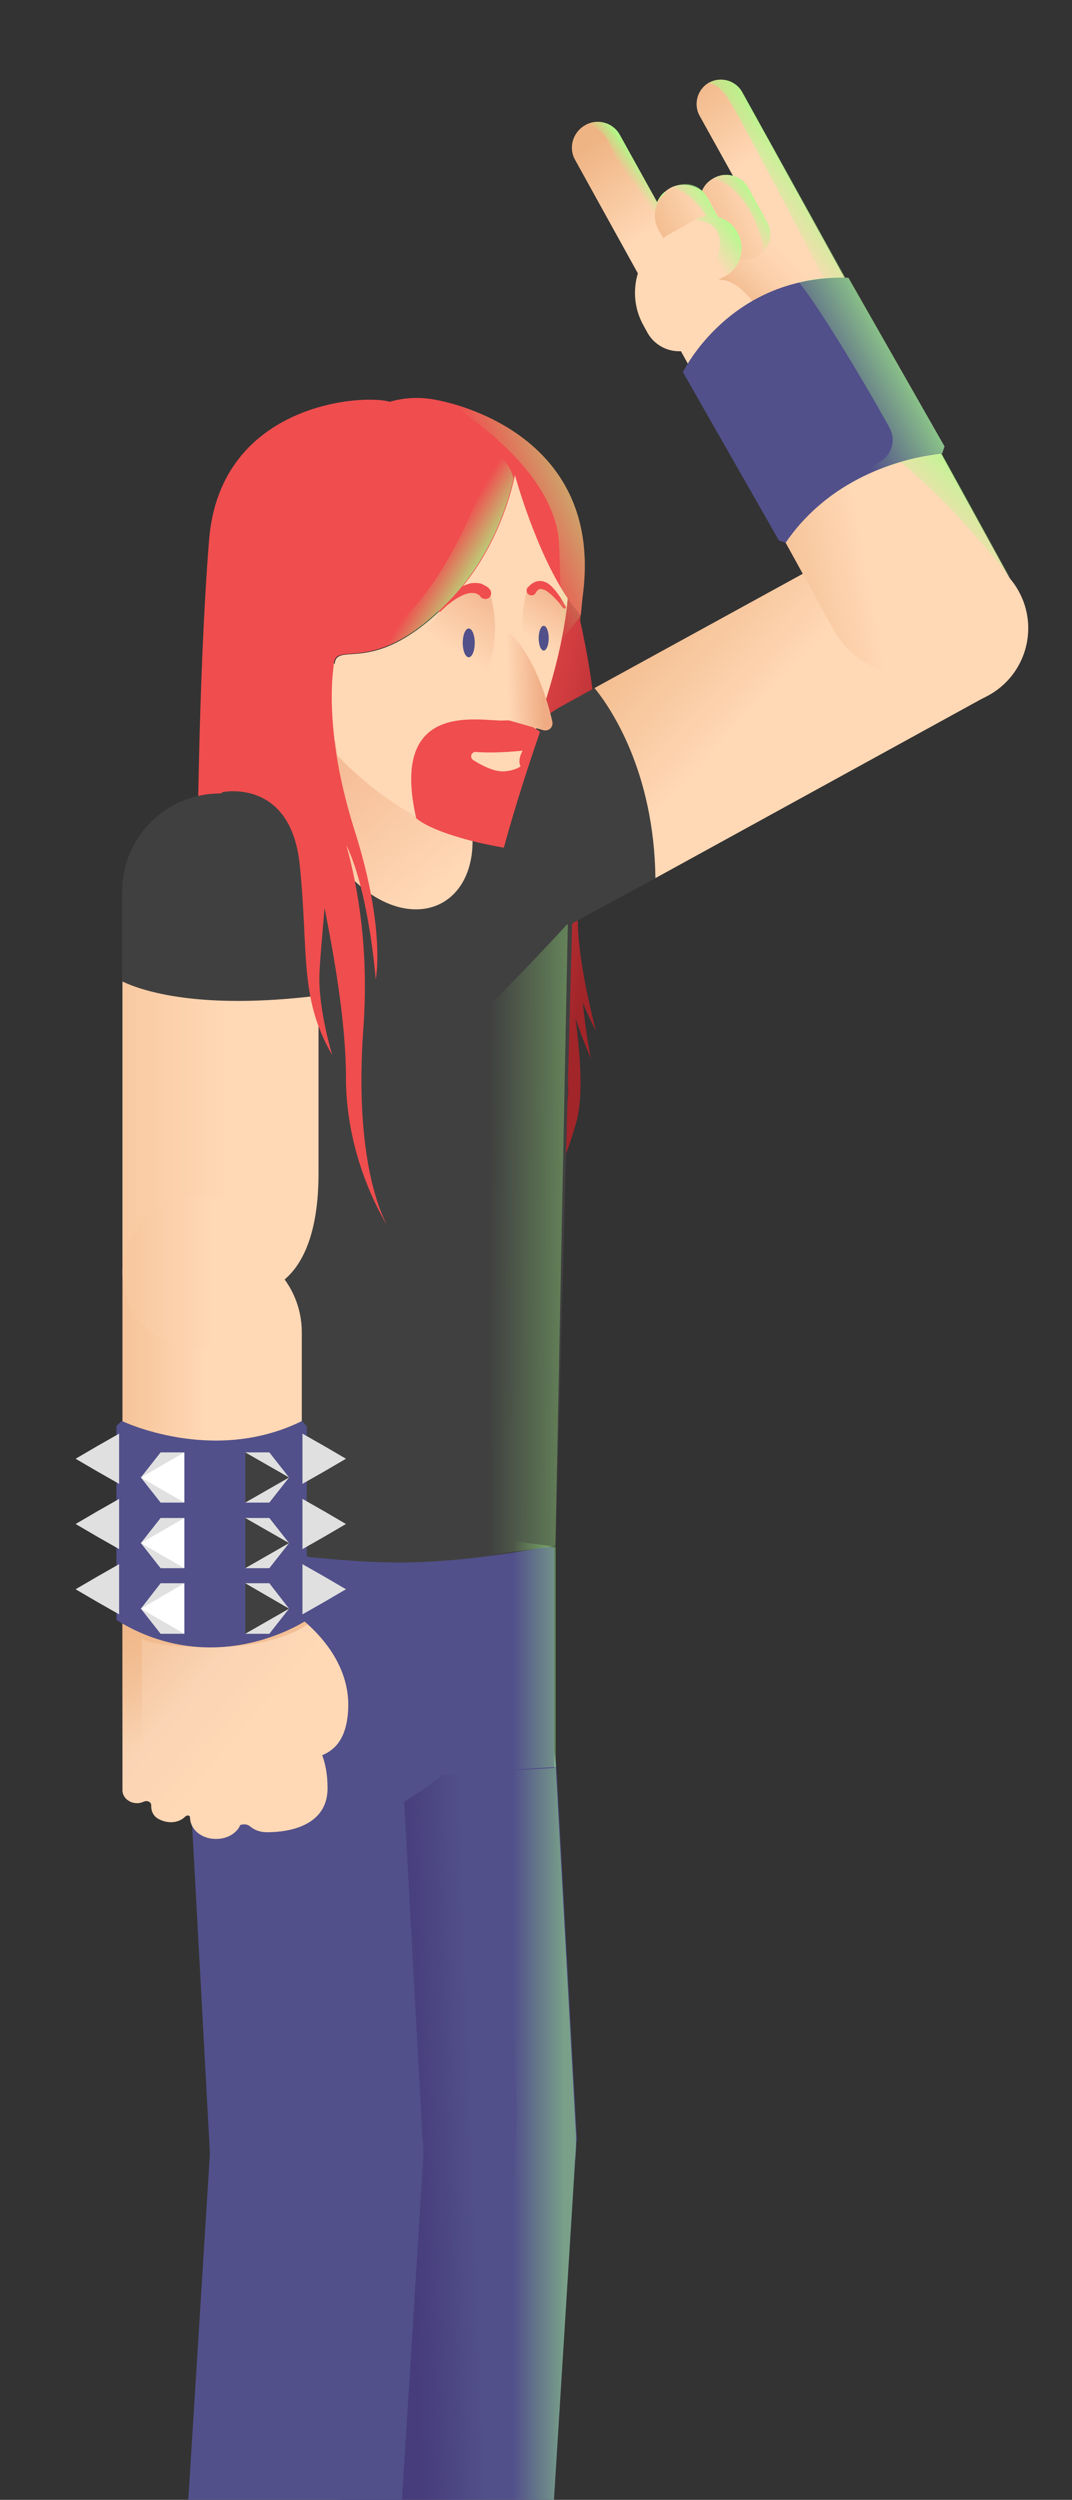 <?xml version="1.0" encoding="utf-8"?>
<!-- Generator: Adobe Illustrator 20.1.0, SVG Export Plug-In . SVG Version: 6.00 Build 0)  -->
<svg version="1.1" xmlns="http://www.w3.org/2000/svg" xmlns:xlink="http://www.w3.org/1999/xlink" x="0px" y="0px"
	 viewBox="0 0 320.4 747" enable-background="new 0 0 320.4 747" xml:space="preserve">
<rect x="0" y="0" width="320.4" height="747" fill="#333333" stroke="none"/>
<g id="HAIR_back">
	<linearGradient id="SVGID_1_" gradientUnits="userSpaceOnUse" x1="133.482" y1="239.94" x2="184.287" y2="251.203">
		<stop  offset="0" style="stop-color:#F04D4E"/>
		<stop  offset="0.202" style="stop-color:#E7484A"/>
		<stop  offset="0.529" style="stop-color:#CF3C3F"/>
		<stop  offset="0.6" style="stop-color:#C9393C"/>
		<stop  offset="1" style="stop-color:#A12529"/>
	</linearGradient>
	<path fill="url(#SVGID_1_)" d="M178.8,233.8c-0.7,27.2-13,26-0.7,74.2c0,0-1.9-3.4-3.9-8.4c0.7,7.1,1.6,12.8,2.4,16.6
		c0,0-2.1-4.5-4.6-11.9c1.6,11.9,2.3,23.8,0.2,31.2c-5.4,18.9-12.7,29.2-13.2,29.8c0.4-1,13.6-33.4,10.3-44.3
		c-3.4-11.1-14.5-23-16.9-47.8s-4.1-63.7-4.8-64.4c-0.7-0.7-33-88.1-33-88.1s0.9-0.4,2.4-0.8c0,0,0.2,0,0.4-0.1
		c2.4-0.6,6.1-1.2,10.4-0.7c1.2,0.1,3.4,0.5,6.1,1.2c14.4,3.7,45,17.1,40.3,56.6c-0.3,2.2-0.5,4.6-0.7,6.9c0,0.1,0,0.1,0,0.2
		c0,0.5-0.1,1-0.1,1.5C175.7,195.7,179.3,215,178.8,233.8z"/>
	<path fill="#F04D4E" d="M116.6,120.1c-7.6-2.5-50.7,0.1-54.1,41.1c-3.3,41.2-3.5,97.4-3.5,97.4l30.7,0c0,0-1.2-54.8-1.2-56.4
		c0-1.6,5.3-28.4,5.9-29.6s15.5-25.8,15.5-25.8L116.6,120.1z"/>
</g>
<g id="LOWER_LEG_right">
	<linearGradient id="SVGID_2_" gradientUnits="userSpaceOnUse" x1="124.676" y1="696.077" x2="143.342" y2="695.41">
		<stop  offset="0" style="stop-color:#473D7C"/>
		<stop  offset="1" style="stop-color:#51508A"/>
	</linearGradient>
	<path fill="url(#SVGID_2_)" d="M172.1,642.3l-0.1,1.2l0,0.2l-0.1,1.7l-6.7,107.5c-0.8,12.3-8.4,22.5-18.9,27.1
		c-1.1,0.5-2.3,1-3.5,1.3c-3,0.9-6.1,1.4-9.4,1.4c-0.7,0-1.3,0-2-0.1c-17.5-1.1-30.9-16.2-29.8-33.8l6.7-108.9l0-0.7v0l0.1-0.9
		c1.1-17.5,16.2-30.9,33.8-29.8c3.9,0.2,7.6,1.2,11,2.7C165,616.5,172.9,628.7,172.1,642.3z"/>
	<linearGradient id="SVGID_3_" gradientUnits="userSpaceOnUse" x1="168.744" y1="713.342" x2="153.228" y2="713.342">
		<stop  offset="0" style="stop-color:#A9FF88"/>
		<stop  offset="1" style="stop-color:#A9FF88;stop-opacity:0"/>
	</linearGradient>
	<path opacity="0.46" fill="url(#SVGID_3_)" d="M171.9,645.3l-6.7,107.5c-0.8,12.3-8.4,22.5-18.9,27.1c-1.1,0.5-2.3,1-3.5,1.3
		l9.3-113.1v1.7c0,0,12.8-19,12.8-21.8C165,646.7,168.4,645.9,171.9,645.3z"/>
</g>
<g id="UPPER_LEG_right">
	<linearGradient id="SVGID_4_" gradientUnits="userSpaceOnUse" x1="120.728" y1="585.654" x2="139.397" y2="584.987">
		<stop  offset="0" style="stop-color:#473D7C"/>
		<stop  offset="1" style="stop-color:#51508A"/>
	</linearGradient>
	<path fill="url(#SVGID_4_)" d="M172.2,640.4c0,0.5,0,1,0,1.6c0,0.4,0,0.7-0.1,1.1c0,0.2,0,0.3,0,0.5l0,0.2c0,0.5-0.1,1-0.2,1.4
		c-1.7,11.2-9.3,20.6-19.6,24.8c0,0-0.1,0-0.1,0c-3.1,1.3-6.5,2-10,2.2c-15.8,0.9-29.5-9.9-32.8-24.8c-0.1-0.3-0.1-0.5-0.2-0.8
		c0,0,0-0.1,0-0.1c-0.1-0.4-0.2-0.8-0.2-1.2c-0.2-1-0.3-2.1-0.3-3.1l-0.1-1.3l0-0.7l-5.1-94l-0.8-14.6c-1-17.6,12.5-32.6,30.1-33.5
		c6.3-0.3,12.2,1.2,17.3,4c0,0,0,0,0,0c9.2,5.2,15.6,14.7,16.2,26l6,109l0.1,1.6c0,0.3,0,0.6,0,0.9v0.1
		C172.2,639.9,172.2,640.1,172.2,640.4z"/>
	<linearGradient id="SVGID_5_" gradientUnits="userSpaceOnUse" x1="168.744" y1="585.962" x2="153.228" y2="585.962">
		<stop  offset="0" style="stop-color:#A9FF88"/>
		<stop  offset="1" style="stop-color:#A9FF88;stop-opacity:0"/>
	</linearGradient>
	<path opacity="0.46" fill="url(#SVGID_5_)" d="M172.2,639.5L172.2,639.5c0,0.3,0,0.6,0,0.8c0,0.4,0,0.7-0.1,1.1c0,0.2,0,0.3,0,0.5
		l0,0.2l-0.2,3.1c-1.7,11.2-9.3,20.6-19.6,24.8c0,0-0.1,0-0.1,0c0-0.6,0.1-1.1,0.1-1.7c0-0.1,0-0.1,0-0.2
		c1.3-21.4,2.2-37.1,2.2-37.1l-1.2-21.3l0-0.2l-4.4-75.8l0.2-6.2l0.8-25.4c0,0,0,0,0,0c9.2,5.2,15.6,14.7,16.2,26l6,109l0.1,1.6
		C172.1,638.9,172.1,639.2,172.2,639.5z"/>
</g>
<g id="UPPER_LEG_left">
	<path fill="#51508A" d="M86.9,500.5L86.9,500.5c-17.6,1-31,16-30.1,33.5l6,110.6c1,17.6,16,31,33.5,30.1h0c17.6-1,31-16,30.1-33.5
		l-6-110.6C119.4,513,104.4,499.5,86.9,500.5z"/>
</g>
<g id="LOWER_LEG_LEFT">
	<path fill="#51508A" d="M96.6,611.1L96.6,611.1C79.1,610,64,623.3,62.9,640.9L56,751.5c-1.1,17.6,12.2,32.7,29.8,33.8h0
		c17.6,1.1,32.7-12.2,33.8-29.8l6.9-110.6C127.5,627.3,114.2,612.2,96.6,611.1z"/>
</g>
<g id="LOWER_ARM_rigtht">
	<path fill="#404040" d="M155.9,250.9l39.8,11.6L170.9,276C165.6,267.8,160.6,259.4,155.9,250.9z"/>
	<g>
		<linearGradient id="SVGID_6_" gradientUnits="userSpaceOnUse" x1="229.755" y1="207.447" x2="190.095" y2="169.99">
			<stop  offset="0" style="stop-color:#FFD8B5"/>
			<stop  offset="1" style="stop-color:#EFB484"/>
		</linearGradient>
		<path fill="url(#SVGID_6_)" d="M284.1,172.7c-10-15.6-28.5-9.9-42.6-2.1l-64,35.1c4.7,5.8,17.8,24.8,18.2,56.8l99.6-54.7
			L284.1,172.7z"/>
		<path fill="#404040" d="M177.7,205.6l-10,5.5c-14.2,7.8-19.4,25.6-11.6,39.8l0,0c7.8,14.2,25.6,19.4,39.8,11.6l0,0
			C195.5,230.5,182.5,211.5,177.7,205.6z"/>
	</g>
</g>
<g id="UPPER_ARM_Right">
	
		<ellipse transform="matrix(0.876 -0.483 0.483 0.876 -55.293 160.616)" fill="#FFD8B5" cx="284.3" cy="187.7" rx="22.9" ry="22.9"/>
	<linearGradient id="SVGID_7_" gradientUnits="userSpaceOnUse" x1="253.796" y1="141.296" x2="213.204" y2="148.742">
		<stop  offset="0" style="stop-color:#FFD8B5"/>
		<stop  offset="1" style="stop-color:#EFB484"/>
	</linearGradient>
	<path fill="url(#SVGID_7_)" d="M304.8,178l-19.3,20.6c-13,7.1-29.3,2.4-36.4-10.5l-37.3-67.7c-7.2-13-2.4-29.3,10.5-36.4
		c4.1-2.3,8.5-3.3,12.9-3.3c9.4,0,18.6,5,23.5,13.9l20.7,37.6l22.7,41.2L304.8,178z"/>
	<linearGradient id="SVGID_8_" gradientUnits="userSpaceOnUse" x1="206.244" y1="60.449" x2="188.147" y2="35.114">
		<stop  offset="0" style="stop-color:#FFD8B5"/>
		<stop  offset="1" style="stop-color:#EFB484"/>
	</linearGradient>
	<path fill="url(#SVGID_8_)" d="M256.9,116.3l1.2,2.1l-13.4,7.4l-1.8-3.2l-9.2,5.1l-3.1,1.7l-10.4,5.7l-48.3-87.3
		c-2-3.5-0.8-7.9,2.5-10.1c0.2-0.1,0.4-0.2,0.5-0.3c1.2-0.7,2.5-1,3.7-1c2.7,0,5.3,1.4,6.7,4l11.1,20c0.5-1.1,1.2-2.2,2.2-3
		c0.5-0.4,1-0.8,1.5-1.1c1.3-0.8,2.8-1.1,4.2-1.1c2,0,3.9,0.7,5.5,1.9c0.6-1.6,1.8-2.9,3.4-3.8c1.2-0.7,2.5-1,3.7-1
		c0.7,0,1.5,0.1,2.2,0.3l-10-18c-1.9-3.4-0.7-7.8,2.6-9.8c0.1,0,0.1-0.1,0.2-0.1c1.1-0.6,2.3-0.9,3.5-0.9c2.6,0,5.1,1.4,6.4,3.8
		l33.5,60.6l12.2,22.1L256.9,116.3z"/>
	<linearGradient id="SVGID_9_" gradientUnits="userSpaceOnUse" x1="234.912" y1="71.893" x2="218.196" y2="88.61">
		<stop  offset="0" style="stop-color:#FFD8B5;stop-opacity:0"/>
		<stop  offset="1" style="stop-color:#EFB484"/>
	</linearGradient>
	<path fill="url(#SVGID_9_)" d="M212,84.3l-4.3,0c0,0,6.6-2.4,9-7.1c2-3.8,0.5-8.6-4.2-9.8c0,0,11-29,24.7-11.5
		c3.1,3.9,15.7,28.6,16.1,29.5s-22.6,14.3-22.6,14.3S222,79.6,212,84.3z"/>
	<linearGradient id="SVGID_10_" gradientUnits="userSpaceOnUse" x1="227.168" y1="61.703" x2="204.763" y2="71.525">
		<stop  offset="0" style="stop-color:#FFD8B5"/>
		<stop  offset="1" style="stop-color:#EFB484"/>
	</linearGradient>
	<path fill="url(#SVGID_10_)" d="M228.1,75.2c-0.5,0.6-1.2,1.1-1.9,1.5c-3.7,2.1-8.4,0.7-10.4-3l-5.5-10c-2-3.7-0.8-8.2,2.8-10.3
		c0,0,0.1-0.1,0.2-0.1c1.2-0.7,2.5-1,3.7-1c2.7,0,5.3,1.4,6.7,4l5.5,10C230.9,69.2,230.4,72.8,228.1,75.2z"/>
	<linearGradient id="SVGID_11_" gradientUnits="userSpaceOnUse" x1="228.272" y1="58.758" x2="219.809" y2="64.855">
		<stop  offset="0" style="stop-color:#A9FF88"/>
		<stop  offset="1" style="stop-color:#A9FF88;stop-opacity:0"/>
	</linearGradient>
	<path fill="url(#SVGID_11_)" d="M228.1,75.2c-0.8-9.3-7.4-20.3-15-21.9c1.2-0.7,2.6-1.1,3.9-1.1c2.7,0,5.3,1.4,6.7,4l5.5,10
		C230.9,69.2,230.4,72.8,228.1,75.2z"/>
	<linearGradient id="SVGID_12_" gradientUnits="userSpaceOnUse" x1="243.068" y1="49.678" x2="227.061" y2="61.21">
		<stop  offset="0" style="stop-color:#A9FF88"/>
		<stop  offset="1" style="stop-color:#A9FF88;stop-opacity:0"/>
	</linearGradient>
	<path fill="url(#SVGID_12_)" d="M255.5,88.1l-5.1,3.3c0,0-28-54.5-32.8-62c-2.2-3.3-4.2-4.4-5.8-4.6c0.1,0,0.1-0.1,0.2-0.1
		c1.1-0.6,2.3-0.9,3.5-0.9c2.6,0,5.1,1.4,6.4,3.8L255.5,88.1z"/>
	<linearGradient id="SVGID_13_" gradientUnits="userSpaceOnUse" x1="193.728" y1="51.566" x2="189.093" y2="54.905">
		<stop  offset="0" style="stop-color:#A9FF88"/>
		<stop  offset="1" style="stop-color:#A9FF88;stop-opacity:0"/>
	</linearGradient>
	<path fill="url(#SVGID_13_)" d="M203.6,69.3l-4.9,6.7c0,0-12-23.3-16.3-32.5c-2.6-5.7-5.9-6.2-8-5.8c0.2-0.1,0.4-0.2,0.5-0.3
		c1.2-0.7,2.5-1,3.7-1c2.7,0,5.3,1.4,6.7,4l11.1,20c0.5-1.1,1.2-2.2,2.2-3L203.6,69.3z"/>
	<linearGradient id="SVGID_14_" gradientUnits="userSpaceOnUse" x1="213.815" y1="66.969" x2="193.876" y2="75.93">
		<stop  offset="0" style="stop-color:#FFD8B5"/>
		<stop  offset="1" style="stop-color:#EFB484"/>
	</linearGradient>
	<path fill="url(#SVGID_14_)" d="M214.8,83L214.8,83c-4.2,2.3-9.6,0.8-11.9-3.4l-6.1-11c-2.3-4.2-0.8-9.6,3.4-11.9l0,0
		c4.2-2.3,9.6-0.8,11.9,3.4l6.1,11C220.6,75.3,219,80.7,214.8,83z"/>
	<linearGradient id="SVGID_15_" gradientUnits="userSpaceOnUse" x1="215.917" y1="61.591" x2="207.454" y2="67.688">
		<stop  offset="0" style="stop-color:#A9FF88"/>
		<stop  offset="1" style="stop-color:#A9FF88;stop-opacity:0"/>
	</linearGradient>
	<path fill="url(#SVGID_15_)" d="M215.8,78c-0.8-9.3-7.4-20.3-15-21.9c1.2-0.7,2.6-1.1,3.9-1.1c2.7,0,5.3,1.4,6.7,4l5.5,10
		C218.6,72.1,218,75.7,215.8,78z"/>
	<path fill="#FFD8B5" d="M216.8,82.5L214,84l-0.1,0.1c0,0-0.1,0-0.1,0.1l-4.4,2.4l-3.3,1.8l6.9,12.5l-4.8,2.7
		c-5.2,2.9-11.8,1-14.7-4.2l-1.2-2.2c-5.4-9.7-1.8-22,7.9-27.3l7.4-4.1c0,0,0,0,0,0c1.5-0.8,3-1.2,4.5-1.2c3.3,0,6.6,1.8,8.3,4.9
		C223,74.1,221.4,79.9,216.8,82.5z"/>
	<linearGradient id="SVGID_16_" gradientUnits="userSpaceOnUse" x1="221.499" y1="67.451" x2="211.336" y2="74.773">
		<stop  offset="0" style="stop-color:#A9FF88"/>
		<stop  offset="1" style="stop-color:#A9FF88;stop-opacity:0"/>
	</linearGradient>
	<path fill="url(#SVGID_16_)" d="M216.8,82.5L214,84c-4.1,1.9-9.2,3.6-9.7,3.7c0.5-0.3,9.2-4.5,10.7-13.4c1.2-7.2-4.8-8.4-7.4-8.6
		c1.5-0.8,3-1.2,4.5-1.2c3.3,0,6.6,1.8,8.3,4.9C223,74.1,221.4,79.9,216.8,82.5z"/>
	<linearGradient id="SVGID_17_" gradientUnits="userSpaceOnUse" x1="296.602" y1="144.135" x2="280.927" y2="159.811">
		<stop  offset="0" style="stop-color:#A9FF88"/>
		<stop  offset="1" style="stop-color:#A9FF88;stop-opacity:0"/>
	</linearGradient>
	<path opacity="0.89" fill="url(#SVGID_17_)" d="M302.3,173.3c-18.3-23.9-33.9-35.8-33.9-35.8l6.7-3.5c0,0,2.3-1,4.4-1.9
		L302.3,173.3z"/>
	<path fill="#51508A" d="M282.3,133.4l-0.7,2.1c0,0-5.5,0.4-13,2.7c-7.3,2.2-16.6,6.3-24.8,13.7c-3.2,2.9-6.3,6.3-9,10.3l-2-0.7
		l-28.7-50.3c0,0,2.3-4.7,7.2-10.2v0c5.3-5.9,13.5-12.7,25.3-16c5-1.4,10.6-2.2,16.9-2L282.3,133.4z"/>
	<linearGradient id="SVGID_18_" gradientUnits="userSpaceOnUse" x1="274.423" y1="102.167" x2="247.464" y2="117.044">
		<stop  offset="0" style="stop-color:#A9FF88"/>
		<stop  offset="1" style="stop-color:#A9FF88;stop-opacity:0"/>
	</linearGradient>
	<path opacity="0.89" fill="url(#SVGID_18_)" d="M282.3,133.4l-0.7,2.1c0,0-12.2,0.2-31.1,11.2c-0.4-0.8,6.9-5.5,12.6-8.8
		c3.5-2,4.7-6.5,2.8-10c-9.6-17.4-22.9-38.7-27.1-43.5c5-1.4,8.5-1.6,14.8-1.4L282.3,133.4z"/>
</g>
<g id="BODY">
	<path fill="#51508A" d="M165.7,462.5v65.8l-17,1l-16.4,1c-9.8,8-19.9,13.2-29.4,16.1c-22.6,6.8-41.9,0.5-46.5-12.1
		c-14-38.5,9-66.6,9-71.8c0-4.6,0-12.7,0-12.7l60,7.2l25.4,3.5L165.7,462.5z"/>
	<linearGradient id="SVGID_19_" gradientUnits="userSpaceOnUse" x1="133.172" y1="262.497" x2="86.839" y2="203.664">
		<stop  offset="0" style="stop-color:#FFD8B5"/>
		<stop  offset="1" style="stop-color:#EFAC84"/>
	</linearGradient>
	<rect x="82.4" y="200.6" fill="url(#SVGID_19_)" width="66" height="78.6"/>
	<path fill="#404040" d="M172.4,222.5l-1.4,53.8l-4.9,185.4c0,0-8.9,1.9-21,3.4c-7.8,1-17,1.8-25.8,1.8c-22.6,0-53.4-5.2-53.4-5.2
		l0-224.6l1.8-1c8.6-2.3,17.2-4.3,26-6c-1.1,7,0.4,15.4,4.8,23.3c8.2,14.8,23.2,22.1,33.6,16.4c10.4-5.7,12.2-22.4,4-37.2
		c-1.6-3-3.6-5.6-5.7-8c4.3-0.5,8.5-0.8,12.8-1.1C152.9,222.8,162.7,222.5,172.4,222.5z"/>
	
		<linearGradient id="SVGID_20_" gradientUnits="userSpaceOnUse" x1="212.572" y1="384.822" x2="145.846" y2="382.758" gradientTransform="matrix(1 -2.759346e-02 2.759346e-02 1 -10.337 -7.3)">
		<stop  offset="0" style="stop-color:#A9FF88"/>
		<stop  offset="1" style="stop-color:#A9FF88;stop-opacity:0"/>
	</linearGradient>
	<path fill="url(#SVGID_20_)" d="M169.7,276.4L166,462c0,0-16,2.3-37.6,4.4c-1.6-28.2,0.2-150.1,9-157.7
		c11.8-10.3,32.2-32.6,32.2-32.6L169.7,276.4z"/>
	<linearGradient id="SVGID_21_" gradientUnits="userSpaceOnUse" x1="168.744" y1="494.608" x2="153.228" y2="494.608">
		<stop  offset="0" style="stop-color:#A9FF88"/>
		<stop  offset="1" style="stop-color:#A9FF88;stop-opacity:0"/>
	</linearGradient>
	<polygon opacity="0.46" fill="url(#SVGID_21_)" points="166.1,462.2 166.1,528 149,529 149.9,502 151.2,460.2 	"/>
</g>
<g id="UPPER_ARM_Left">
	<g>
		<path fill="#404040" d="M95.1,297.5v-31.1c0-16.2-13.1-29.3-29.3-29.3h0c-16.2,0-29.3,13.1-29.3,29.3v26.9
			C42.5,296.1,59.7,301.9,95.1,297.5z"/>
		<linearGradient id="SVGID_22_" gradientUnits="userSpaceOnUse" x1="68.079" y1="340.234" x2="-10.91" y2="340.234">
			<stop  offset="0" style="stop-color:#FFD8B5"/>
			<stop  offset="1" style="stop-color:#EFB484"/>
		</linearGradient>
		<path fill="url(#SVGID_22_)" d="M36.6,293.3v86.7l36.2,7.1c18.4-1.3,22.4-20.2,22.4-36.4v-53.2C59.7,301.9,42.5,296.1,36.6,293.3z
			"/>
	</g>
</g>
<g id="LOWER_ARM_left">
	<linearGradient id="SVGID_23_" gradientUnits="userSpaceOnUse" x1="61.305" y1="436.765" x2="18.255" y2="436.765">
		<stop  offset="0" style="stop-color:#FFD8B5"/>
		<stop  offset="1" style="stop-color:#EFB484"/>
	</linearGradient>
	<path fill="url(#SVGID_23_)" d="M63.4,371.3c14.8,0,26.8,12,26.8,26.8v77.3c0,14.8-12,26.8-26.8,26.8h0c-14.8,0-26.8-12-26.8-26.8
		v-95.3L63.4,371.3z"/>
	<linearGradient id="SVGID_24_" gradientUnits="userSpaceOnUse" x1="63.46" y1="380.063" x2="6.999" y2="380.063">
		<stop  offset="0" style="stop-color:#FFD8B5"/>
		<stop  offset="1" style="stop-color:#EFB484"/>
	</linearGradient>
	<circle fill="url(#SVGID_24_)" cx="59.5" cy="380.1" r="22.9"/>
	<linearGradient id="SVGID_25_" gradientUnits="userSpaceOnUse" x1="77.156" y1="514.029" x2="27.967" y2="471.934">
		<stop  offset="0" style="stop-color:#FFD8B5"/>
		<stop  offset="0.327" style="stop-color:#FAD4B4"/>
		<stop  offset="1" style="stop-color:#EFB484"/>
	</linearGradient>
	<path fill="url(#SVGID_25_)" d="M96.3,524.5C96.3,524.5,96.3,524.5,96.3,524.5c0.9,2.4,1.6,5.6,1.6,9.8c0,12.8-14.7,13.2-18.1,13.2
		c-2,0-3.7-0.6-5-1.7c-0.6-0.5-1.5-0.8-2.3-0.6c-0.9,0.1-0.8,0.3-0.8,0.4c-1.1,2.3-3.9,3.9-7,3.9h-0.3c-4.2,0-7.6-2.9-7.6-6.4
		c0-0.4-0.3-0.6-0.7-0.6c-0.2,0-0.4,0.1-0.6,0.2c-1.7,1.8-4.7,2.5-7.8,1c-1.8-0.8-2.6-2.5-2.5-4.3c0-0.7-0.7-1.2-1.4-1.2
		c-0.2,0-0.4,0-0.6,0.1c0,0-0.1,0-0.1,0c-0.8,0.4-1.7,0.6-2.6,0.5c-2.2-0.2-3.9-1.9-3.9-3.8v-60.8c0-11.9,11.4-21.6,25.4-21.6
		c7,0,13.4,2.4,18,6.3c4.6,3.9,7.5,9.3,7.5,15.2v7.8c0,0,1.9,1.2,4.4,3.4c4.9,4.4,12.2,12.8,12.2,24.2
		C104,518.8,100.6,522.7,96.3,524.5z"/>
	<linearGradient id="SVGID_26_" gradientUnits="userSpaceOnUse" x1="64.195" y1="521.275" x2="64.195" y2="469.899">
		<stop  offset="0" style="stop-color:#EFB484;stop-opacity:0"/>
		<stop  offset="0.986" style="stop-color:#EFB484"/>
	</linearGradient>
	<path fill="url(#SVGID_26_)" d="M42.3,527.8c0,0-0.7,6.5,0.9,10.5c0,0-0.1,0-0.1,0c-0.8,0.4-1.7,0.6-2.6,0.5
		c-2.2-0.2-3.9-1.9-3.9-3.8v-53.9l0.6-1.1l21.2,2.4l29.1-0.6v0.2c0,0,1.9,1.2,4.4,3.4c-2.6,1.8-11.3,6.8-28,6.8
		c-20.3,0-21.5-2.7-21.5-2.7V527.8z"/>
	<path fill="#51508A" d="M36.4,424.6c0,0,27.3,13.2,53.9,0l1.4,1.6v57.9c0,0-27,18.4-56.9,0v-58L36.4,424.6z"/>
	<polygon fill="#E0E0E0" points="22.6,435.9 29.1,432.1 35.6,428.4 35.6,435.9 35.6,443.4 29.1,439.7 	"/>
	<polygon fill="#E0E0E0" points="22.6,455.4 29.1,451.6 35.6,447.9 35.6,455.4 35.6,462.9 29.1,459.2 	"/>
	<polygon fill="#E0E0E0" points="22.6,474.9 29.1,471.1 35.6,467.4 35.6,474.9 35.6,482.4 29.1,478.7 	"/>
	<polygon fill="#E0E0E0" points="103.4,435.9 96.9,432.1 90.4,428.4 90.4,435.9 90.4,443.4 96.9,439.7 	"/>
	<polygon fill="#E0E0E0" points="103.4,455.4 96.9,451.6 90.4,447.9 90.4,455.4 90.4,462.9 96.9,459.2 	"/>
	<polygon fill="#E0E0E0" points="103.4,474.9 96.9,471.1 90.4,467.4 90.4,474.9 90.4,482.4 96.9,478.7 	"/>
	<polygon fill="#E0E0E0" points="55.1,434 55.1,449 48,449 42.1,441.5 48,434 	"/>
	<polygon fill="#FFFFFF" points="42.1,441.5 55.1,449 55.1,434 	"/>
	<polygon fill="#E0E0E0" points="55.1,473.1 55.1,488.2 48,488.2 42.1,480.7 48,473.1 	"/>
	<polygon fill="#FFFFFF" points="42.1,480.7 55.1,488.2 55.1,473.1 	"/>
	<polygon fill="#E0E0E0" points="55.1,453.6 55.1,468.6 48,468.6 42.1,461.1 48,453.6 	"/>
	<polygon fill="#FFFFFF" points="42.1,461.1 55.1,468.6 55.1,453.6 	"/>
	<polygon fill="#E0E0E0" points="73.3,434 73.3,449 80.5,449 86.4,441.5 80.5,434 	"/>
	<polygon fill="#404040" points="86.4,441.5 73.3,449 73.3,434 	"/>
	<polygon fill="#E0E0E0" points="73.3,473.1 73.3,488.2 80.5,488.2 86.4,480.7 80.5,473.1 	"/>
	<polygon fill="#404040" points="86.4,480.7 73.3,488.2 73.3,473.1 	"/>
	<polygon fill="#E0E0E0" points="73.3,453.6 73.3,468.6 80.5,468.6 86.4,461.1 80.5,453.6 	"/>
	<polygon fill="#404040" points="86.4,461.1 73.3,468.6 73.3,453.6 	"/>
</g>
<g id="FACE">
	<path fill="#FFD8B5" d="M169.7,178.7c-0.1,1-0.2,1.9-0.3,2.9c-1,7.9-2.9,16.8-6.2,27.3c-0.9,2.8-1.9,5.6-2.9,8.6
		c-0.3,0.9-0.6,1.8-0.9,2.7c-7.1,20.5-10.1,32.6-10.1,32.6c-18.7-2.7-36.6-14.5-48.5-27.1c-0.2-1.5-0.4-2.9-0.6-4.3
		c-0.4,0.3-0.9,0.5-1.3,0.7c-5,1.7-11.4-3.5-14.1-11.5c-2.8-8.1-1-16.1,4-17.8c3.7-1.3,8,1.2,11.2,5.7c0.1-1.2,0.5-1.9,1.2-2.3
		c3.5-2.2,14.9,3.3,34.6-18.1c11.6-12.6,16.2-28,17.6-33.9c0.1-0.5,0.2-0.9,0.3-1.2c0.2-0.8,0.2-1.2,0.2-1.2c0-0.1-0.1-0.2-0.1-0.3
		c0.2,0.1,0.3,0.2,0.3,0.2S160,164.3,169.7,178.7z"/>
	<path fill="#F04D4E" d="M161.4,218.7c-7.1,20.5-10.8,34.6-10.8,34.6c-1.8-0.3-3.8-0.7-5.7-1.1c-8.2-1.8-16.9-4.6-20.5-7.7
		c-8.2-35.9,19.6-28.8,26.3-29.2c0.8-0.1,1.7,0,2.4,0C158.1,215.8,161.4,218.7,161.4,218.7z"/>
	<linearGradient id="SVGID_27_" gradientUnits="userSpaceOnUse" x1="135.846" y1="194.424" x2="150.55" y2="170.659">
		<stop  offset="0" style="stop-color:#FFD8B5"/>
		<stop  offset="1" style="stop-color:#EFAC84"/>
	</linearGradient>
	<path fill="url(#SVGID_27_)" d="M146.8,178.6c0.3,1.7,3.9,13.2-3.4,27.1c-1.8,3.5-5.7,6.4-10.9,6.4c-11.3,0-13.7-13.7-13.7-13.7
		L134,180l7.1-3.6c1.8,0.1,3.6,0.2,5.4,0.3C146.6,177.4,146.6,178,146.8,178.6z"/>
	<linearGradient id="SVGID_28_" gradientUnits="userSpaceOnUse" x1="160.66" y1="191.905" x2="171.033" y2="175.14">
		<stop  offset="0" style="stop-color:#FFD8B5"/>
		<stop  offset="1" style="stop-color:#EFAC84"/>
	</linearGradient>
	<path fill="url(#SVGID_28_)" d="M169.4,181.6c-1,7.9-2.9,16.8-6.2,27.3c-1.3-1.1-2.2-2.7-3.1-4.1c-7.3-11.2-2.6-28.5-2.6-28.5
		l0.1-0.5l4.4-0.3l5.8,3.6L169.4,181.6z"/>
	<ellipse fill="#51508A" cx="140.1" cy="192.1" rx="1.8" ry="4.3"/>
	<ellipse fill="#51508A" cx="162.5" cy="190.7" rx="1.5" ry="3.7"/>
	<linearGradient id="SVGID_29_" gradientUnits="userSpaceOnUse" x1="151.754" y1="204.057" x2="162.299" y2="203.736">
		<stop  offset="0" style="stop-color:#FFD8B5"/>
		<stop  offset="1" style="stop-color:#EFAC84"/>
	</linearGradient>
	<path fill="url(#SVGID_29_)" d="M151.4,190.2l-0.7,23.3c0,0.8,0.5,1.5,1.2,1.7l10.5,3c1.6,0.4,3-0.9,2.7-2.5
		c-1.4-6.2-5.2-19-12.3-26.1C152.2,189.2,151.4,189.5,151.4,190.2z"/>
	<path fill="#FFD8B5" d="M156.2,224.3c0,0-7.5,0.9-14,0.4c-1.3-0.1-1.9,1.6-0.8,2.4c2.7,1.7,6.2,3.5,9.1,3.4
		c3.5-0.2,5.1-1.5,5.1-1.5S154.5,227.4,156.2,224.3z"/>
	<g>
		<path fill="#F04D4E" d="M131.1,182.1c0,0,0.6-0.9,1.6-2.1c1-1.2,2.5-2.7,4.3-4c0.9-0.6,1.9-1.2,3-1.5c0.6-0.2,1.1-0.3,1.7-0.3
			c0.6,0,1.1,0,1.6,0.1c0.5,0.1,1,0.3,1.3,0.5c0.4,0.2,0.7,0.4,0.9,0.5c0.5,0.3,0.7,0.6,0.7,0.6c0.7,0.6,0.8,1.7,0.2,2.5
			c-0.6,0.7-1.7,0.8-2.5,0.2c-0.1,0-0.1-0.1-0.2-0.1l0-0.1c0,0-0.1-0.1-0.3-0.4c-0.1-0.1-0.2-0.2-0.4-0.3c-0.2-0.1-0.4-0.2-0.6-0.3
			c-0.2-0.1-0.5-0.2-0.8-0.2c-0.3,0-0.7,0-1.1,0c-0.8,0.1-1.7,0.4-2.5,0.8c-1.7,0.8-3.3,2-4.5,3c-1.1,1-1.8,1.7-1.8,1.7
			c-0.2,0.2-0.5,0.2-0.7,0C131,182.6,130.9,182.3,131.1,182.1z"/>
	</g>
	<g>
		<path fill="#F04D4E" d="M168.2,181.6c0,0-0.5-0.7-1.2-1.6c-0.8-0.9-1.9-2.1-3.1-3c-0.6-0.5-1.2-0.8-1.8-0.9
			c-0.3-0.1-0.5-0.1-0.7-0.1c-0.2,0-0.3,0.1-0.5,0.2c-0.1,0.1-0.2,0.2-0.3,0.3c-0.1,0.1-0.2,0.2-0.3,0.3c-0.1,0.2-0.2,0.3-0.2,0.3
			l0,0.1c-0.4,0.7-1.3,0.9-2,0.5c-0.7-0.4-0.9-1.3-0.5-2c0-0.1,0.1-0.1,0.2-0.2c0,0,0.2-0.2,0.5-0.5c0.2-0.2,0.4-0.4,0.7-0.6
			c0.3-0.2,0.7-0.4,1.1-0.6c0.4-0.1,1-0.2,1.5-0.2c0.5,0,1,0.2,1.5,0.4c0.9,0.4,1.6,1,2.2,1.7c1.2,1.3,2.2,2.7,2.8,3.8
			c0.6,1.1,1,1.8,1,1.8c0.1,0.2,0,0.5-0.2,0.6C168.6,181.8,168.4,181.8,168.2,181.6z"/>
	</g>
</g>
<g id="HAIR_front">
	<path fill="#F04D4E" d="M174.3,177c-0.3,2.2-0.5,4.6-0.7,6.9l-1.5-1.8c-0.9-1.1-1.7-2.2-2.5-3.4c-9.7-14.4-15.8-37.1-15.8-37.1
		s-0.1-0.1-0.3-0.2c0.1,0.1,0.1,0.2,0.1,0.3c0,0-0.1,0.4-0.2,1.2c-0.1,0.3-0.2,0.8-0.3,1.2c-1.4,5.9-6,21.2-17.6,33.9
		c-19.7,21.4-31,15.8-34.6,18.1c-0.8,0.5-1.2,1.5-1.2,3.2c0,0-1.7,9.8,0.9,26.4c1,6.4,2.7,13.9,5.3,22.2c9.5,29.7,6.4,44.8,6.4,44.8
		s-2-26.2-8.8-40.2c3.5,12.5,6.8,31.4,5.1,54.8c-2.8,38.9,5.4,55.8,7.2,59c-2.1-3.4-12.4-21.1-12.4-44.3c0-16.9-3.8-37.6-6.4-50.7
		c-0.6,7.5-1.3,14.7-1.5,19.1c-0.6,10.5,3.8,24.9,3.8,24.9c-10-17.3-7-30.5-9.7-56.7c-2.6-26.2-23.1-21.9-23.1-21.9
		s0.3-49.5-2.3-56.8c-2.6-7.3,2-27.2,3.2-31.6c1.2-4.4,8-14.6,25.2-22.6c10-4.6,15.5-4.9,18.3-4.3c2.4-1.1,4.3-1.3,4.3-1.3
		c0.2,0.2,1.6,0.4,3.8,0.9l0.6,0.3c0.3,0,0.6,0,0.8,0c-0.5-0.1-1-0.2-1.4-0.3L117,120c0,0,0.2,0,0.4-0.1c2.4-0.6,6.1-1.2,10.4-0.7
		c1.2,0.1,3.4,0.5,6.1,1.2C148.5,124.1,179,137.5,174.3,177z"/>
	<linearGradient id="SVGID_30_" gradientUnits="userSpaceOnUse" x1="190.733" y1="138.424" x2="151.749" y2="155.992">
		<stop  offset="0" style="stop-color:#A9FF88"/>
		<stop  offset="1" style="stop-color:#A9FF88;stop-opacity:0"/>
	</linearGradient>
	<path fill="url(#SVGID_30_)" d="M174.3,177c-0.3,2.3-0.5,4.7-0.8,7.1l-6.7,8.6c0.5-3.2,0.8-8.5,0.7-17.4c-0.1-3.6-0.2-7.8-0.4-12.6
		c-0.8-16.8-16.8-31.1-29.1-39.7c-1.4-1-2.7-1.9-4-2.7C148.5,124.1,179,137.5,174.3,177z"/>
	<linearGradient id="SVGID_31_" gradientUnits="userSpaceOnUse" x1="142.814" y1="177.398" x2="129.638" y2="169.349">
		<stop  offset="0" style="stop-color:#A9FF88"/>
		<stop  offset="1" style="stop-color:#A9FF88;stop-opacity:0"/>
	</linearGradient>
	<path fill="url(#SVGID_31_)" d="M153.5,143c-0.1,0.3-0.2,0.8-0.3,1.2c-1.4,5.9-6,21.2-17.6,33.9c-19.7,21.4-31,15.8-34.6,18.1
		c-5.3-0.6-1.6-3.4-1.6-3.4c30.2,3.9,48.1-57.4,48.1-57.4C151.6,137.2,153,141,153.5,143z"/>
</g>
</svg>
